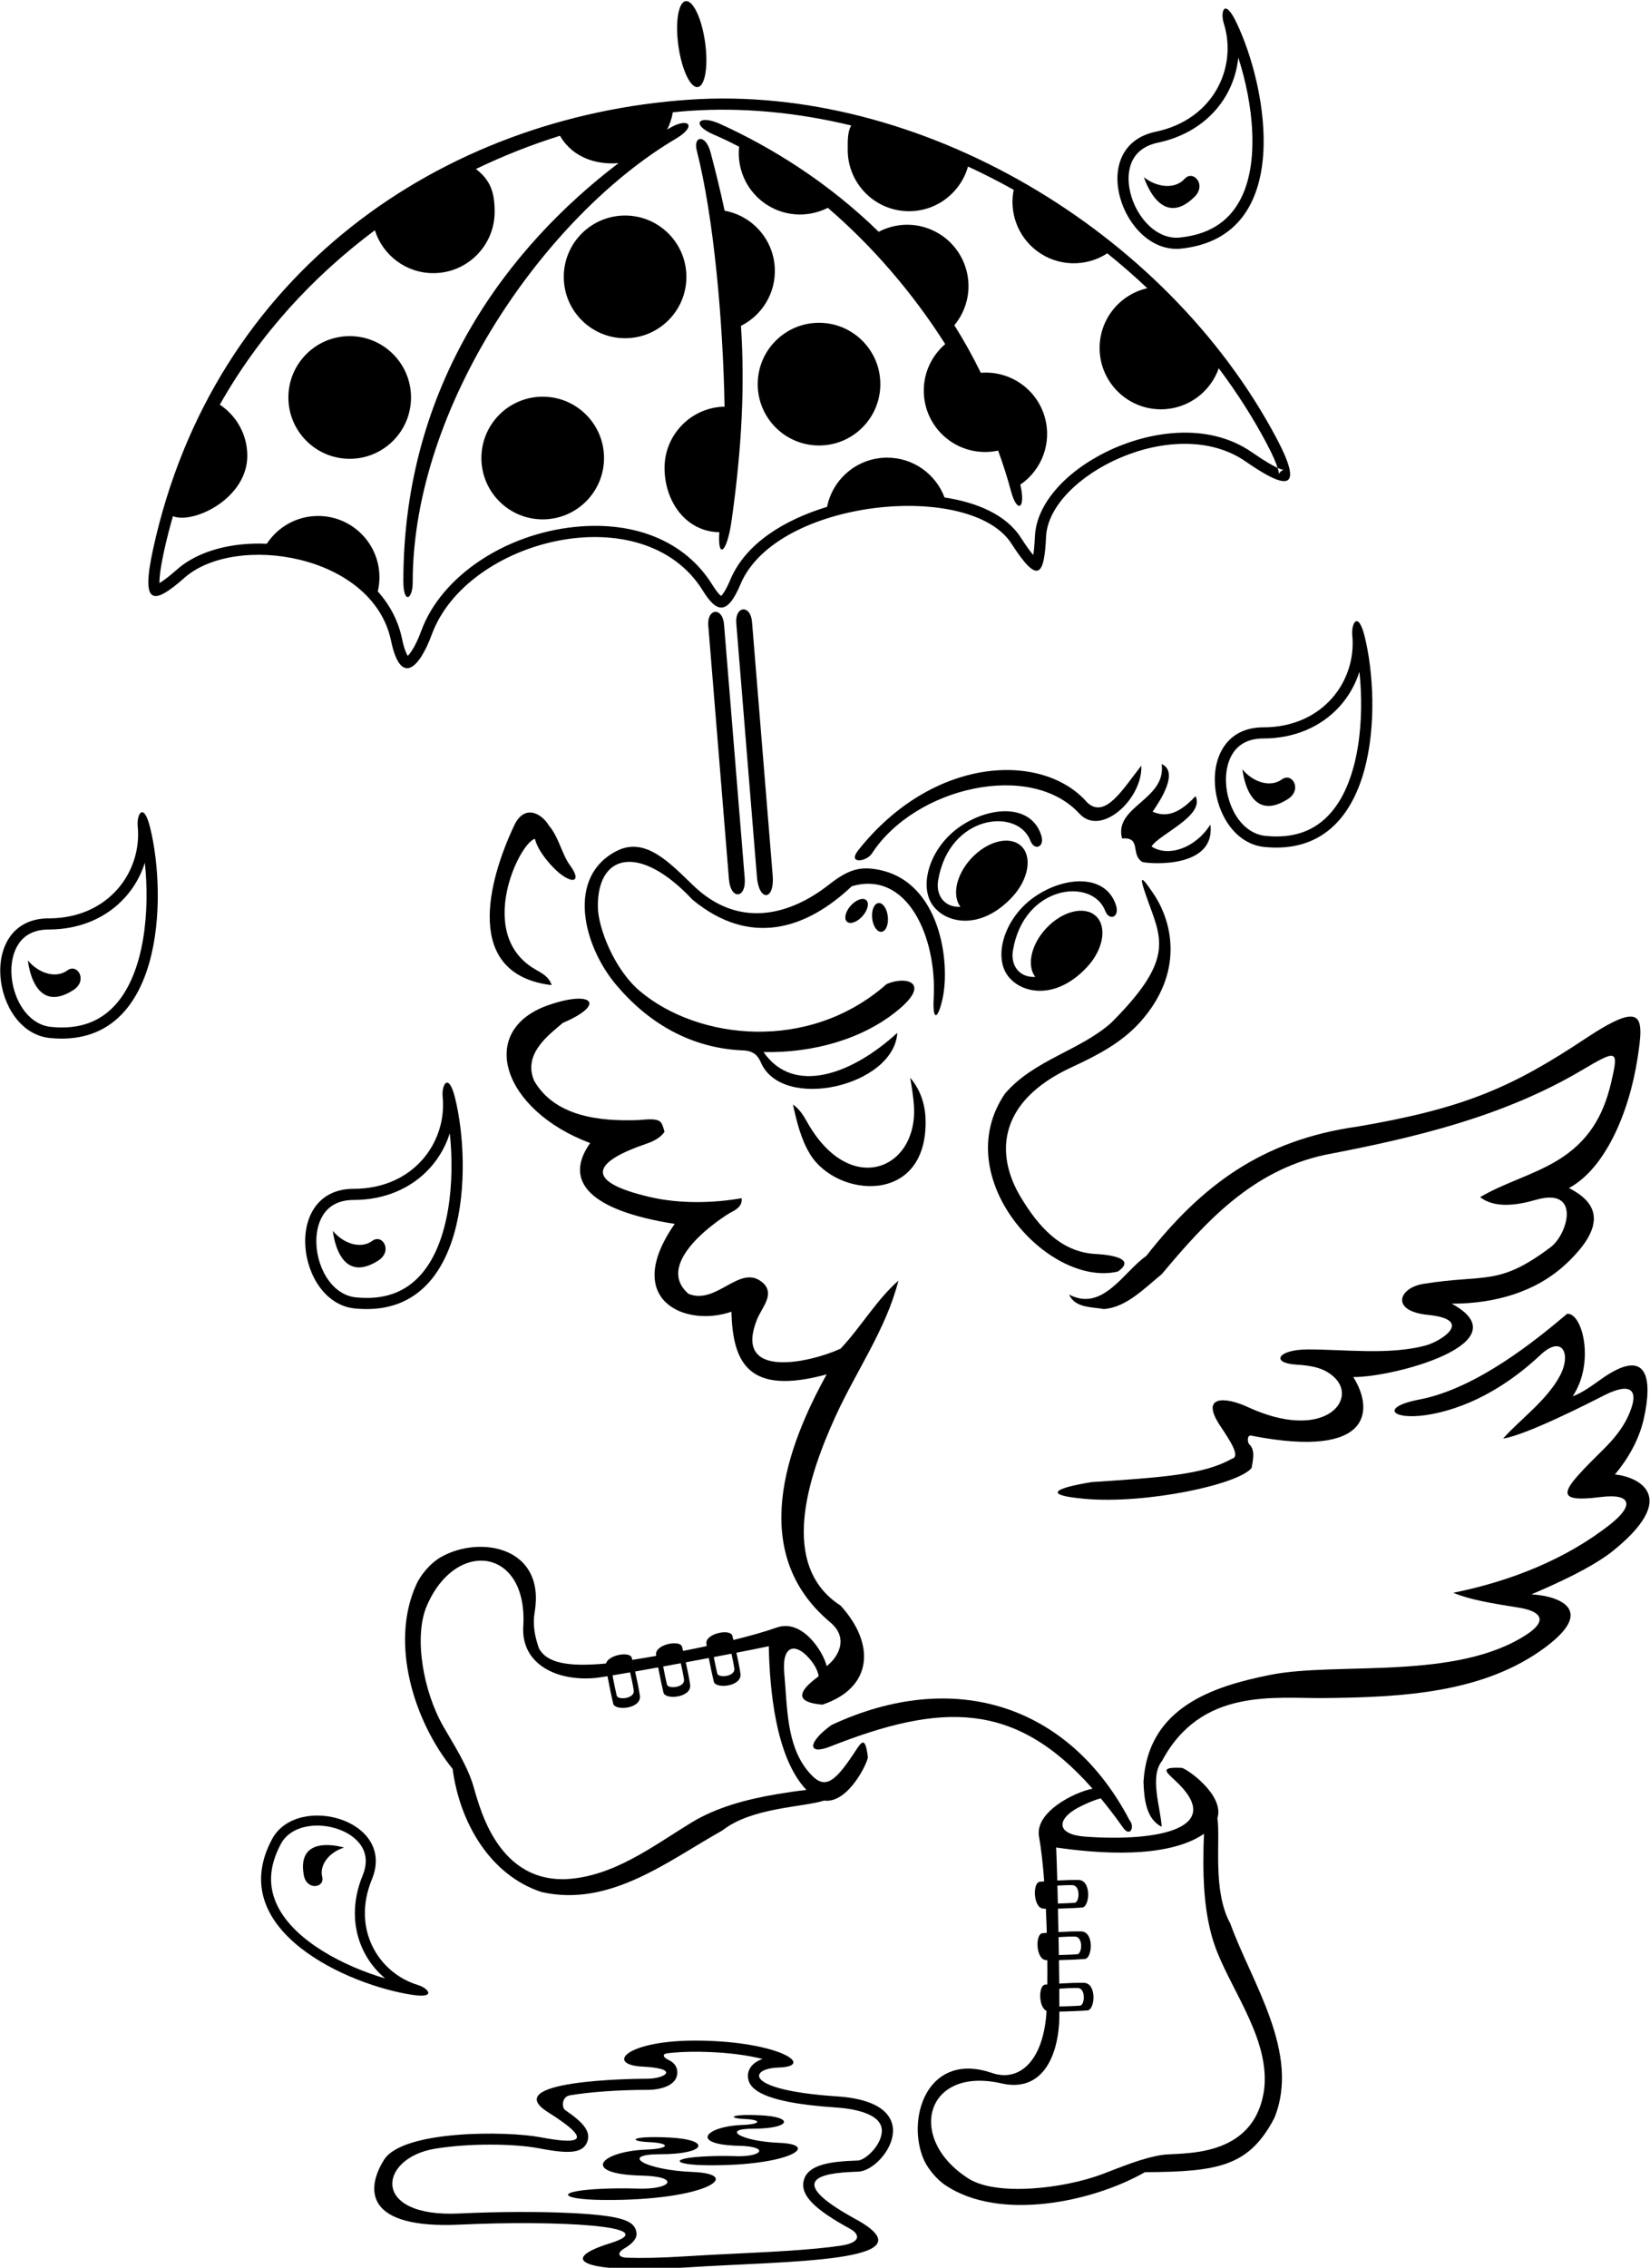 <?xml version="1.0" encoding="UTF-8"?>
<svg xmlns="http://www.w3.org/2000/svg" xmlns:xlink="http://www.w3.org/1999/xlink" width="444pt" height="610pt" viewBox="0 0 444 610" version="1.1">
<g id="surface1">
<path style=" stroke:none;fill-rule:nonzero;fill:rgb(0%,0%,0%);fill-opacity:1;" d="M 301.941 225.535 C 307.27 225.102 304.102 229.855 307.414 231.871 C 310.016 232.477 327.16 233.465 325.703 221.789 C 321.703 228.141 314.391 230.637 309.863 227.695 C 311.879 224.383 324.297 219.469 321.703 214.141 C 316.203 220.141 312.598 219.344 310.148 218.336 C 312.453 215.02 317.203 207.641 312.598 205.52 C 313.895 215.164 299.637 216.895 301.941 225.535 "/>
<path style=" stroke:none;fill-rule:nonzero;fill:rgb(0%,0%,0%);fill-opacity:1;" d="M 292.582 215.887 C 280.664 202.16 251.176 203.234 230.977 228.66 C 227.918 232.516 233.156 231.844 234.617 229.586 C 246.211 211.723 277.352 204.527 290.473 218.875 C 296.254 225.195 307.496 214.93 307.125 205.949 C 302.203 212.141 297.453 220.391 292.582 215.887 "/>
<path style=" stroke:none;fill-rule:nonzero;fill:rgb(0%,0%,0%);fill-opacity:1;" d="M 143.953 225.641 C 144.656 228.91 148.621 233.516 151.094 235.297 C 154.848 238.004 156.141 236.496 153.438 232.84 C 151.152 229.746 150.461 225.316 147.719 222.078 C 145.688 218.691 141.098 216.262 138.387 221.992 C 131.516 236.508 124.348 262.07 148.438 264.988 C 147.82 262.902 146.082 261.895 144.227 260.852 C 127.684 251.559 139.828 226.504 143.953 225.641 "/>
<path style=" stroke:none;fill-rule:nonzero;fill:rgb(0%,0%,0%);fill-opacity:1;" d="M 253.621 268.68 C 255.797 258.898 253.047 237.168 236.398 233.941 C 231.484 232.988 228.332 233.816 223.059 237.957 C 212.496 246.254 198.73 249.871 186.605 238.23 C 180.195 232.078 173.648 224.965 165.953 228.891 C 152.348 235.832 156.848 254.246 165.773 264.875 C 174.398 275.145 185.957 282.07 200.277 282.559 C 203.02 282.785 204.027 284.141 204.734 285.77 C 210.496 299.098 240.562 292.18 241.461 277.805 C 229.41 288.906 213.59 294.773 205.461 282.988 C 218.711 283.277 232.246 279.535 241.75 271.613 C 250.691 264.211 243.672 262.438 238.582 264.703 C 217.672 283.152 187.891 279.754 172.246 266.641 C 165.258 260.781 161.004 249.613 160.887 244.137 C 160.586 229.73 171.953 226.641 186.355 242.012 C 201.824 254.773 216.891 250.012 229.203 238.391 C 244.086 233.996 252.184 251.945 251.246 268.645 C 250.914 274.562 252.324 274.512 253.621 268.68 "/>
<path style=" stroke:none;fill-rule:nonzero;fill:rgb(0%,0%,0%);fill-opacity:1;" d="M 300.789 342.031 C 306.852 337.832 295.547 337.344 294.695 337.293 C 285.262 336.742 279.293 329.676 274.695 322.051 C 267.648 310.371 268.598 296.223 288.316 287.094 C 295.227 283.895 301.855 280.48 306.887 274.832 C 318.504 261.793 315.684 248.316 310.445 240.48 C 306.387 234.414 306.516 235.812 309.277 243.363 C 312.848 253.137 315.316 258.816 299.062 275.07 C 290.711 282.559 278.23 285.07 270.453 294.141 C 254.953 316.75 282.129 346.406 300.789 342.031 "/>
<path style=" stroke:none;fill-rule:nonzero;fill:rgb(0%,0%,0%);fill-opacity:1;" d="M 308.422 337.855 C 302.371 342.031 296.758 352.973 287.688 348.223 C 289.27 351.82 293.734 351.535 297.047 352.109 C 303.094 351.68 307.988 346.492 312.598 342.75 C 324.551 328.492 336.953 314.891 356.52 310.637 C 381.016 305.965 404.629 300.297 425.609 287.898 C 435.254 282.199 435.66 282.211 433.504 291.344 C 431.422 300.168 427.426 307.098 419.086 312.141 C 412.488 316.129 404.848 318.145 398.277 322.016 C 402.191 325.027 408 324.258 413.305 322.734 C 425.512 319.23 421.906 331.98 417.266 335.469 C 403.129 346.102 399.812 342.625 382.988 345.344 C 376.336 346.422 374.074 352.672 384.227 353.68 C 396.871 354.938 387.836 360.797 383.535 361.941 C 373.801 364.531 361.891 362.969 351.953 362.98 C 343.691 362.984 341.969 366.633 348.68 367.047 C 352.969 367.312 356.484 367.926 359.211 370.633 C 365.395 376.766 356.062 387.883 335.684 378.438 C 329.922 375.77 322.777 375.133 328.312 383.484 C 330.922 387.422 333.969 391.871 331.453 392.391 C 323.953 396.641 312.953 397.391 293.711 398.664 C 283.035 400.426 280.82 402.215 292.156 403.184 C 308.34 404.562 333.047 399.41 336.789 394.879 C 337.078 393.008 337.941 389.98 336.07 388.398 C 335.637 387.68 335.492 385.66 337.078 386.238 C 369.316 392.461 369.703 379.141 364.148 370.398 C 374.949 370.543 409.953 361.141 390.645 350.672 C 402.414 350.672 413.426 347.465 421.473 339.91 C 433.57 328.555 428.703 322.891 422.184 319.566 C 431.688 314.496 438.328 299.801 440.684 284.426 C 442.402 273.219 442.277 268.965 426.492 279.445 C 406.859 292.477 393.953 298.141 365.445 303.008 C 339.453 306.641 323.254 318.988 308.422 337.855 "/>
<path style=" stroke:none;fill-rule:nonzero;fill:rgb(0%,0%,0%);fill-opacity:1;" d="M 249.059 301.145 C 248.953 297.047 247.656 293.047 244.918 289.902 C 245.336 292.359 245.793 295.012 245.941 297.641 C 246.91 314.711 228.543 322.223 217.109 301.664 C 216.105 299.855 214.992 298.207 213.383 297.102 C 214.383 301.781 215.586 306.52 217.969 310.438 C 225.172 322.273 249.656 324.281 249.059 301.145 "/>
<path style=" stroke:none;fill-rule:nonzero;fill:rgb(0%,0%,0%);fill-opacity:1;" d="M 434.566 396.605 C 437.938 392.598 441.02 387.434 442.32 381.668 C 444.746 370.891 443.449 362.086 431.012 370.863 C 428.348 372.742 425.77 374.664 423.191 375.582 C 429.203 366.641 425.883 353.105 421.703 353.391 C 413.566 360.258 397.477 373.477 381.965 376.445 C 370.703 378.598 374.84 382.414 385.492 380.34 C 396.453 378.203 406.496 372.012 414.508 364.461 C 420.352 358.945 422.973 364.105 419.719 370.148 C 416.145 376.789 408.781 382.031 404.469 386.957 C 410.949 385.949 428.398 376.984 431.672 375.324 C 438.285 371.965 441.695 373.145 438.062 381.055 C 436.562 384.32 434.066 387.273 431.566 389.754 C 420.68 400.543 416.879 404.434 430.77 402.676 C 438.758 401.664 439.93 404.762 433.43 409.922 C 421.508 419.383 406.441 425.336 391.078 428.43 C 395.438 430.297 401.492 431.281 408.66 432.426 C 415.062 433.449 416.234 436.047 410.977 439.547 C 391.961 452.191 359.82 446.906 341.781 450.52 C 326.492 453.582 308.926 459.184 307.703 479.262 C 307.848 483.871 308.422 489.344 312.598 491.359 C 312.309 486.176 309.25 477.961 312.703 473.641 C 323.23 453.906 342.98 456.883 356.211 456.754 C 377.344 456.547 399.336 455.418 415.891 443.055 C 430.465 432.168 417.715 429.098 412.102 428.863 C 419.445 425.695 427.367 422.094 433.27 417.773 C 452.766 402.457 440.566 397.188 434.566 396.605 "/>
<path style=" stroke:none;fill-rule:nonzero;fill:rgb(0%,0%,0%);fill-opacity:1;" d="M 272.457 241.195 C 276.801 236.496 277.832 230.387 274.762 227.547 C 271.688 224.711 265.68 226.219 261.336 230.918 C 257.293 235.293 256.121 240.887 258.457 243.93 C 254.105 244.137 251.789 240.809 252.445 236.832 C 255.367 219.137 273.828 217.125 277.273 226.148 C 278.352 228.973 281.207 227.887 280.184 224.676 C 277.492 216.246 266.555 216.719 258.387 222.301 C 251.055 227.309 247.703 236.277 250.129 241.984 C 252.652 247.922 263.09 251.336 272.457 241.195 "/>
<path style=" stroke:none;fill-rule:nonzero;fill:rgb(0%,0%,0%);fill-opacity:1;" d="M 187.77 23.414 C 189.754 23.137 190.629 17.738 189.73 11.355 C 188.832 4.977 186.496 0.031 184.516 0.309 C 182.531 0.59 181.656 5.988 182.555 12.367 C 183.453 18.75 185.789 23.695 187.77 23.414 "/>
<path style=" stroke:none;fill-rule:nonzero;fill:rgb(0%,0%,0%);fill-opacity:1;" d="M 110.602 106.91 C 110.602 97.801 103.215 90.414 94.102 90.414 C 84.988 90.414 77.602 97.801 77.602 106.91 C 77.602 116.023 84.988 123.41 94.102 123.41 C 103.215 123.41 110.602 116.023 110.602 106.91 "/>
<path style=" stroke:none;fill-rule:nonzero;fill:rgb(0%,0%,0%);fill-opacity:1;" d="M 146.039 139.703 C 155.148 139.703 162.539 132.316 162.539 123.203 C 162.539 114.094 155.148 106.703 146.039 106.703 C 136.926 106.703 129.539 114.094 129.539 123.203 C 129.539 132.316 136.926 139.703 146.039 139.703 "/>
<path style=" stroke:none;fill-rule:nonzero;fill:rgb(0%,0%,0%);fill-opacity:1;" d="M 168.203 90.977 C 177.316 90.977 184.703 83.59 184.703 74.477 C 184.703 65.363 177.316 57.977 168.203 57.977 C 159.094 57.977 151.707 65.363 151.707 74.477 C 151.707 83.59 159.094 90.977 168.203 90.977 "/>
<path style=" stroke:none;fill-rule:nonzero;fill:rgb(0%,0%,0%);fill-opacity:1;" d="M 220.395 86.828 C 211.281 86.828 203.895 94.215 203.895 103.328 C 203.895 112.441 211.281 119.828 220.395 119.828 C 229.504 119.828 236.891 112.441 236.891 103.328 C 236.891 94.215 229.504 86.828 220.395 86.828 "/>
<path style=" stroke:none;fill-rule:nonzero;fill:rgb(0%,0%,0%);fill-opacity:1;" d="M 178.824 125.859 C 178.824 134.898 184.578 143.031 193.566 143.16 C 193.043 150.422 195.586 149.051 196.871 139.977 C 199.707 119.969 200.422 103.277 199.387 87.648 C 205.078 84.801 208.848 78.773 208.484 72.012 C 208.07 64.234 202.328 58.02 194.988 56.676 C 193.895 51.523 192.629 46.32 191.203 40.977 C 189.871 35.977 186.539 36.562 187.461 40.348 C 192.047 58.254 194.551 86.18 194.977 109.379 C 186.023 109.562 178.824 116.863 178.824 125.859 "/>
<path style=" stroke:none;fill-rule:nonzero;fill:rgb(0%,0%,0%);fill-opacity:1;" d="M 105.238 172.398 C 107.738 184.398 112.703 180.141 116.203 170.641 C 125.723 144.809 173.203 133.141 189.141 158.895 C 192.789 164.789 195.703 165.641 199.27 157.133 C 208.875 134.207 261.203 129.141 272.18 146.242 C 279.387 157.469 280.992 154.816 281.492 144.316 C 282.27 128 316.066 110.828 335.203 124.141 C 344.465 130.582 351.941 133.773 343.441 117.773 C 313.746 61.879 247.352 22.574 185.445 26.812 C 118.883 31.367 57.449 73.34 41.207 147.641 C 37.859 162.945 41.152 162.906 49.652 155.406 C 63.363 143.309 100.363 148.992 105.238 172.398 Z M 85.602 138.789 C 79.82 138.789 74.742 141.766 71.793 146.266 C 62.23 145.824 53.258 148.227 47.668 153.156 C 45.258 155.285 43.781 156.328 42.91 156.84 C 42.883 155.578 43.086 153.086 44.137 148.281 C 44.84 145.062 45.652 141.902 46.551 138.805 C 46.652 138.871 46.75 138.938 46.871 138.977 C 52.77 140.754 66.547 133.781 66.547 122.602 C 66.547 116.855 63.605 111.805 59.152 108.852 C 69.789 89.977 84.324 74.273 100.871 61.938 C 102.98 68.621 109.219 73.473 116.602 73.473 C 125.715 73.473 133.102 66.086 133.102 56.977 C 133.102 51.648 131.934 48.426 128.062 45.457 C 135.469 41.887 143.051 38.906 150.68 36.52 C 153.5 41.398 158.652 43.953 164.789 43.953 C 165.352 43.953 165.906 43.922 166.457 43.867 C 137.363 65.98 108.539 102.793 108.539 156.309 C 108.539 162.641 111.055 161.293 111.055 156.625 C 111.055 109.145 146.871 57.977 181.871 37.309 C 187.789 33.812 185.25 31.316 179.871 34.641 C 179.758 34.715 179.641 34.789 179.523 34.863 C 180.254 33.418 180.773 31.855 181.055 30.207 C 182.59 30.051 184.125 29.91 185.648 29.805 C 199.742 28.844 214.434 30.219 229.066 33.758 C 228.016 35.496 228.113 38.078 228.113 40.312 C 228.113 49.426 235.5 56.812 244.613 56.812 C 252.168 56.812 258.531 51.727 260.484 44.797 C 264.633 46.719 268.734 48.797 272.773 51.062 C 271.574 57.031 273.738 63.438 278.891 67.402 C 284.598 71.789 292.258 71.863 297.965 68.145 C 301.684 71.145 305.281 74.273 308.719 77.527 C 301.379 79.199 295.895 85.754 295.895 93.602 C 295.895 102.711 303.281 110.098 312.395 110.098 C 319.59 110.098 325.695 105.488 327.953 99.062 C 332.797 105.52 337.105 112.246 340.789 119.184 C 342.559 122.512 343.402 124.59 343.805 125.859 C 344.902 126.355 345.379 126.414 345.52 126.414 C 344.969 126.41 344.219 127.078 344.16 127.625 C 344.172 127.535 344.188 127.07 343.805 125.859 C 342.523 125.277 340.395 124.098 336.918 121.68 C 324.848 113.281 308.754 116.102 297.715 121.539 C 286.258 127.184 278.895 135.855 278.496 144.176 C 278.379 146.645 278.211 148.246 278.043 149.293 C 277.301 148.422 276.227 146.992 274.703 144.621 C 270.715 138.402 262.812 135.133 254.168 133.809 C 251.82 127.559 245.801 123.102 238.727 123.102 C 230.73 123.102 224.07 128.789 222.555 136.336 C 211.34 139.746 200.668 146.031 196.504 155.973 C 195.277 158.898 194.414 159.949 194.035 160.301 C 193.684 160.035 192.918 159.297 191.691 157.316 C 184.543 145.762 171.086 140.082 154.77 141.727 C 135.746 143.648 118.73 155.109 113.391 169.605 C 111.863 173.75 110.461 175.703 109.719 176.434 C 109.355 175.844 108.746 174.531 108.176 171.785 C 107.188 167.055 104.945 162.758 101.656 159.082 C 101.941 157.863 102.102 156.594 102.102 155.285 C 102.102 146.176 94.715 138.789 85.602 138.789 "/>
<path style=" stroke:none;fill-rule:nonzero;fill:rgb(0%,0%,0%);fill-opacity:1;" d="M 192.078 36.215 C 194.348 37.191 196.617 38.277 198.887 39.469 C 198.309 44.98 200.512 50.656 205.23 54.285 C 210.438 58.289 217.27 58.691 222.762 55.902 C 234.574 66.047 245.512 78.613 254.348 92.555 C 250.82 95.582 248.582 100.066 248.582 105.078 C 248.582 114.191 255.969 121.578 265.078 121.578 C 266.281 121.578 267.453 121.449 268.586 121.203 C 269.895 124.785 271.055 128.402 272.031 132.047 C 273.695 138.27 276.066 136.895 274.582 130.492 C 274.57 130.449 274.559 130.406 274.551 130.363 C 280.273 126.469 283.141 119.215 281.133 112.191 C 278.934 104.492 271.613 99.645 263.926 100.281 C 261.738 95.789 259.352 91.531 256.805 87.484 C 257.625 86.496 258.348 85.402 258.934 84.199 C 262.934 76.012 259.539 66.133 251.352 62.133 C 246.449 59.734 240.945 60 236.453 62.348 C 223.055 49.285 208.012 39.805 193.727 33.316 C 187.969 30.699 185.77 33.5 192.078 36.215 "/>
<path style=" stroke:none;fill-rule:nonzero;fill:rgb(0%,0%,0%);fill-opacity:1;" d="M 190.594 168.289 L 196.156 236.562 C 196.609 242.117 200.848 241.773 200.395 236.219 L 194.832 167.945 C 194.445 163.227 190.211 163.574 190.594 168.289 "/>
<path style=" stroke:none;fill-rule:nonzero;fill:rgb(0%,0%,0%);fill-opacity:1;" d="M 207.926 235.562 L 202.363 167.289 C 201.977 162.57 197.742 162.918 198.125 167.633 L 203.688 235.906 C 204.234 242.613 208.473 242.27 207.926 235.562 "/>
<path style=" stroke:none;fill-rule:nonzero;fill:rgb(0%,0%,0%);fill-opacity:1;" d="M 297.395 245 C 298.473 247.824 301.332 246.738 300.309 243.527 C 297.617 235.098 286.68 235.57 278.512 241.152 C 271.18 246.16 267.828 255.133 270.254 260.836 C 272.777 266.773 283.215 270.188 292.582 260.051 C 296.926 255.348 297.957 249.238 294.887 246.398 C 291.812 243.562 285.805 245.07 281.461 249.77 C 277.418 254.145 276.246 259.738 278.582 262.781 C 274.23 262.988 271.914 259.66 272.57 255.684 C 275.492 237.988 293.953 235.977 297.395 245 "/>
<path style=" stroke:none;fill-rule:nonzero;fill:rgb(0%,0%,0%);fill-opacity:1;" d="M 236.395 242.906 C 235.23 243.027 234.465 244.859 234.691 246.996 C 234.914 249.133 236.039 250.766 237.203 250.641 C 238.371 250.52 239.133 248.688 238.91 246.555 C 238.684 244.414 237.559 242.785 236.395 242.906 "/>
<path style=" stroke:none;fill-rule:nonzero;fill:rgb(0%,0%,0%);fill-opacity:1;" d="M 228.918 243.613 C 227.484 245.215 227.035 247.148 227.91 247.926 C 228.781 248.707 230.652 248.039 232.082 246.438 C 233.512 244.836 233.965 242.906 233.09 242.125 C 232.215 241.344 230.348 242.012 228.918 243.613 "/>
<path style=" stroke:none;fill-rule:nonzero;fill:rgb(0%,0%,0%);fill-opacity:1;" d="M 241.75 344.477 C 235.844 349.66 231.523 357.148 226.199 362.766 C 217.934 366.566 197.02 371.273 203.77 354.773 C 205.031 351.684 208.426 348.277 205.52 345.273 C 199.328 339.371 193.047 351.191 185.27 348.023 C 175.398 339.469 194.953 326.98 196.875 326.012 C 198.516 325.184 199.773 324.176 199.559 322.301 C 191.742 323.664 182.777 323.824 174.875 321.98 C 155.938 317.566 160.523 312.211 173.879 307.668 C 175.871 306.988 177.672 306.086 178.82 304.445 C 177.957 301.566 178.203 300.641 171.91 301.277 C 160.82 301.711 149.242 300.133 143.77 290.773 C 140.52 283.402 147.938 278.184 151.453 275.141 C 163.199 270.137 159.441 266.242 147.605 270.352 C 128.102 277.121 135.203 298.641 158.805 307.469 C 151.617 317.617 158.422 325.562 181.559 329.215 C 167.227 349.746 184.453 357.141 196.82 352.828 C 197.184 367.023 201.73 375.328 222.453 369.68 C 211.895 388.734 200.891 417.562 223.422 436.383 C 228.414 440.551 225.723 445.617 222.453 448.156 C 221.473 444.113 215.809 435.387 209.039 437.773 C 205.77 438.926 201.715 440.062 197.355 441.129 C 197.234 440.633 197.137 440.25 197.078 440.016 C 196.578 438.016 189.914 439.352 190.078 442.016 C 190.09 442.195 190.121 442.457 190.168 442.77 C 188.039 443.227 185.906 443.66 183.809 444.07 C 183.691 443.586 183.598 443.207 183.539 442.977 C 183.039 440.977 176.371 442.309 176.539 444.977 C 176.547 445.09 176.562 445.238 176.582 445.41 C 174.277 445.812 172.102 446.172 170.148 446.477 C 170.094 446.266 170.051 446.082 170.02 445.953 C 169.551 444.086 163.707 445.129 163.074 447.445 C 162.688 447.488 162.328 447.523 162.031 447.547 C 153.199 448.262 147.086 447.473 144.98 443.262 C 143.859 439.973 143.309 436.984 143.871 433.641 C 146.828 416.09 129.258 412.902 118.789 418.758 C 115.605 420.539 113.121 423.844 112.117 426.012 C 104.676 442.074 111.582 463.242 121.797 475.805 C 123.668 490.062 131.734 504.316 145.703 508.926 C 164.133 513.102 179.688 500.574 194.371 492.367 C 202.328 486.133 215.906 486.176 221.738 484.332 C 228.328 485.234 233.664 473.75 233.527 472.605 C 232.816 466.754 231.844 468.477 229.867 471.48 C 224.004 480.391 221.461 481.473 217.203 476.145 C 211.582 469.105 211.875 459.098 211.043 450.156 C 210.312 442.289 214.156 441.918 217.766 446.09 C 219.043 447.562 220.039 449.203 220.293 450.895 C 212.766 456.371 216.016 458.066 221.301 458.527 C 234.863 454.004 235.637 442.227 226.199 431.887 C 209.453 421.09 217.426 397.273 224.746 381.16 C 230.387 368.746 238.473 357.484 241.75 344.477 Z M 196.824 444.816 C 197.113 446.102 197.43 447.598 197.598 448.766 C 197.918 451.004 193.328 451.43 193.012 450.152 C 192.809 449.352 192.387 447.352 192.078 445.727 C 193.711 445.414 195.301 445.109 196.824 444.816 Z M 183.191 447.387 C 183.508 448.746 183.871 450.438 184.055 451.723 C 184.375 453.965 179.789 454.391 179.469 453.109 C 179.25 452.238 178.766 449.938 178.457 448.254 C 180.008 447.973 181.594 447.68 183.191 447.387 Z M 169.551 449.844 C 169.887 451.27 170.324 453.246 170.535 454.703 C 170.855 456.941 166.27 457.367 165.949 456.09 C 165.703 455.113 165.121 452.34 164.836 450.648 C 166.195 450.426 167.789 450.152 169.551 449.844 Z M 217.004 481.465 C 214.34 481.754 211.551 482.18 208.871 482.633 C 200.98 483.969 192.836 486.129 186.203 490.16 C 175.672 496.559 165.141 504.82 152.18 505.469 C 132.828 506.031 128.656 484.152 127.113 479.559 C 125.312 474.199 122.148 469.352 119.312 464.414 C 113.871 454.945 111.312 440.281 114.82 432.023 C 122.621 413.672 142.133 416.352 140.805 437.504 C 140.203 447.641 149.84 452.324 160.223 451.344 C 160.773 451.289 161.914 451.125 163.469 450.871 C 163.953 453.488 164.684 456.957 165.02 458.285 C 165.52 460.285 172.684 459.621 172.184 456.121 C 171.91 454.195 171.375 451.684 170.898 449.609 C 172.828 449.27 174.918 448.895 177.105 448.5 C 177.578 451.02 178.23 454.078 178.539 455.309 C 179.039 457.309 186.203 456.641 185.703 453.141 C 185.453 451.371 184.98 449.105 184.535 447.141 C 186.613 446.754 188.695 446.363 190.73 445.98 C 191.195 448.406 191.789 451.191 192.078 452.352 C 192.578 454.352 199.746 453.684 199.246 450.184 C 199.012 448.523 198.578 446.434 198.16 444.559 C 201.633 443.883 204.672 443.273 206.871 442.809 C 207.098 454.035 208.629 472.684 217.004 481.465 "/>
<path style=" stroke:none;fill-rule:nonzero;fill:rgb(0%,0%,0%);fill-opacity:1;" d="M 327.598 489.07 C 329.562 482.715 319.109 475.574 317.953 475.523 C 312.066 475.266 313.605 476.508 316.246 478.949 C 330.102 491.762 311.734 495.438 292.133 494.035 C 284.254 493.469 284.516 489.617 289.219 486.738 C 290.613 485.883 294.105 484.227 296.203 483.727 C 298.195 486.145 300.203 488.77 302.23 491.645 C 304.199 494.332 305.398 491.277 303.957 489.629 C 287.711 458.57 256.758 448.613 223.75 463.996 C 217.109 468.793 217.387 472.172 223.348 469.812 C 253.195 458.02 273.082 457.398 293.988 481.129 C 289.195 482.039 278.422 487.375 279.59 493.988 C 280.191 497.402 280.648 501.59 280.988 506.062 C 280.48 506.102 280.09 506.133 279.848 506.152 C 277.793 506.32 278.02 513.113 280.676 513.387 C 280.855 513.406 281.117 513.414 281.434 513.422 C 281.539 515.594 281.617 517.77 281.68 519.906 C 281.18 519.945 280.789 519.977 280.555 519.996 C 278.496 520.164 278.723 526.957 281.383 527.23 C 281.496 527.242 281.648 527.25 281.816 527.258 C 281.84 529.598 281.84 531.805 281.816 533.781 C 281.602 533.797 281.414 533.812 281.281 533.824 C 279.363 533.977 279.434 539.914 281.617 540.918 C 281.598 541.305 281.574 541.664 281.547 541.961 C 280.477 554.805 274.004 560.023 266.961 557.605 C 250.133 551.816 244.109 568.633 248.18 579.914 C 249.418 583.348 252.27 586.34 254.242 587.688 C 268.875 597.652 294.023 592.305 308.09 584.281 C 327.84 584.176 336.086 582.742 342.914 569.719 C 350.047 552.215 336.746 533.211 331.051 517.379 C 326.199 508.512 328.461 495.125 327.598 489.07 Z M 340.184 561.938 C 337.574 581.121 317.445 578.879 312.66 579.648 C 307.078 580.547 301.777 582.879 296.445 584.871 C 286.215 588.688 268.188 590.812 260.617 586 C 243.789 575.305 248.93 555.648 269.578 560.418 C 279.484 562.668 284.27 554.77 284.996 544.363 C 285.035 543.812 285.059 542.66 285.066 541.086 C 287.727 541.039 291.266 540.883 292.633 540.77 C 294.688 540.605 295.199 533.426 291.664 533.348 C 289.723 533.305 287.156 533.422 285.031 533.551 C 285.012 531.594 284.984 529.469 284.953 527.246 C 287.516 527.188 290.641 527.047 291.902 526.945 C 293.957 526.777 294.473 519.598 290.938 519.52 C 289.148 519.48 286.836 519.578 284.824 519.695 C 284.781 517.582 284.738 515.465 284.691 513.395 C 287.164 513.328 290.008 513.199 291.199 513.102 C 293.254 512.934 293.766 505.758 290.23 505.676 C 288.559 505.641 286.422 505.723 284.504 505.828 C 284.406 502.293 284.305 499.195 284.203 496.949 C 295.312 498.562 313.965 500.098 323.996 493.27 C 323.848 495.945 323.809 498.77 323.82 501.488 C 323.848 509.488 324.645 517.875 327.539 525.082 C 332.133 536.516 341.66 549.047 340.184 561.938 Z M 284.543 507.191 C 285.855 507.113 287.387 507.047 288.562 507.074 C 290.824 507.125 290.496 511.719 289.18 511.824 C 288.359 511.891 286.316 511.984 284.66 512.02 C 284.621 510.359 284.582 508.742 284.543 507.191 Z M 284.848 521.059 C 286.242 520.969 287.969 520.887 289.27 520.918 C 291.531 520.969 291.203 525.562 289.887 525.668 C 288.992 525.742 286.645 525.844 284.93 525.871 C 284.906 524.293 284.879 522.684 284.848 521.059 Z M 285.043 534.918 C 286.504 534.82 288.527 534.711 289.996 534.742 C 292.258 534.793 291.93 539.387 290.617 539.492 C 289.613 539.574 286.781 539.695 285.066 539.703 C 285.066 538.324 285.059 536.703 285.043 534.918 "/>
<path style=" stroke:none;fill-rule:nonzero;fill:rgb(0%,0%,0%);fill-opacity:1;" d="M 339.953 195.641 C 320.566 195.641 324.547 226.234 340.211 227.82 C 370.895 230.934 371.898 189.914 367.203 171.141 C 365.453 164.141 363.57 167.66 363.887 170.902 C 365.082 183.094 356.039 195.641 339.953 195.641 Z M 360.441 190.062 C 362.906 187.34 364.723 184.133 365.809 180.695 C 367.172 193.434 365.77 209.777 358.184 218.547 C 353.855 223.547 348.078 225.605 340.516 224.84 C 333.723 224.148 329.551 216.027 329.91 208.871 C 330.066 205.797 331.355 198.641 339.953 198.641 C 348.148 198.641 355.426 195.594 360.441 190.062 "/>
<path style=" stroke:none;fill-rule:nonzero;fill:rgb(0%,0%,0%);fill-opacity:1;" d="M 334.344 206.957 C 334.344 206.957 335.676 221.879 346.535 214.953 C 350.539 212.402 347.703 207.641 344.953 209.641 C 341.703 212.008 337 210.23 334.344 206.957 "/>
<path style=" stroke:none;fill-rule:nonzero;fill:rgb(0%,0%,0%);fill-opacity:1;" d="M 317.867 66.871 C 348.535 63.598 341.066 23.25 332.609 5.848 C 329.457 -0.641 328.336 3.191 329.312 6.297 C 332.992 17.98 326.727 32.121 310.988 35.434 C 292.016 39.426 302.211 68.543 317.867 66.871 Z M 311.605 38.371 C 319.625 36.684 326.117 32.203 329.887 25.758 C 331.742 22.586 332.855 19.074 333.211 15.484 C 337.164 27.668 339.164 43.953 333.543 54.094 C 330.34 59.879 325.105 63.082 317.547 63.891 C 310.762 64.613 305.004 57.523 303.887 50.449 C 303.402 47.406 303.191 40.141 311.605 38.371 "/>
<path style=" stroke:none;fill-rule:nonzero;fill:rgb(0%,0%,0%);fill-opacity:1;" d="M 321.406 52.98 C 324.797 49.656 321.043 45.582 318.766 48.105 C 316.07 51.09 311.102 50.32 307.824 47.664 C 307.824 47.664 312.207 61.988 321.406 52.98 "/>
<path style=" stroke:none;fill-rule:nonzero;fill:rgb(0%,0%,0%);fill-opacity:1;" d="M 95.188 319.77 C 75.797 319.77 79.777 350.363 95.445 351.953 C 126.129 355.062 127.129 314.043 122.438 295.27 C 120.688 288.27 118.801 291.789 119.117 295.031 C 120.316 307.223 111.27 319.77 95.188 319.77 Z M 115.672 314.191 C 118.141 311.473 119.953 308.266 121.039 304.824 C 122.402 317.562 121.004 333.91 113.414 342.676 C 109.09 347.676 103.309 349.734 95.746 348.969 C 88.957 348.277 84.781 340.156 85.145 333.004 C 85.297 329.926 86.59 322.77 95.188 322.77 C 103.383 322.77 110.656 319.727 115.672 314.191 "/>
<path style=" stroke:none;fill-rule:nonzero;fill:rgb(0%,0%,0%);fill-opacity:1;" d="M 89.574 331.086 C 89.574 331.086 90.91 346.008 101.77 339.086 C 105.77 336.535 102.938 331.77 100.188 333.77 C 96.934 336.137 92.23 334.363 89.574 331.086 "/>
<path style=" stroke:none;fill-rule:nonzero;fill:rgb(0%,0%,0%);fill-opacity:1;" d="M 112.441 533.93 C 101.891 530.738 94.551 518.906 100.07 505.527 C 106.727 489.395 79.906 482.207 73.211 494.695 C 60.09 519.16 93.875 534.07 111.105 536.605 C 117.527 537.551 115.246 534.777 112.441 533.93 Z M 74.758 512.832 C 72.086 507.516 72.355 502.004 75.59 495.973 C 78.492 490.559 86.68 489.871 92.512 492.629 C 95.016 493.812 100.527 497.344 97.574 504.496 C 94.762 511.316 94.801 518.414 97.684 524.484 C 99.102 527.473 101.148 530.082 103.637 532.164 C 92.57 528.926 79.449 522.152 74.758 512.832 "/>
<path style=" stroke:none;fill-rule:nonzero;fill:rgb(0%,0%,0%);fill-opacity:1;" d="M 81.742 504.375 C 82.492 508.578 87.426 507.855 86.707 504.883 C 85.855 501.363 88.945 498.059 92.582 496.973 C 92.582 496.973 79.711 492.965 81.742 504.375 "/>
<path style=" stroke:none;fill-rule:nonzero;fill:rgb(0%,0%,0%);fill-opacity:1;" d="M 225.203 563.891 C 199.953 562.234 201.453 556.391 209.453 556.141 C 219.652 555.824 209.848 549.164 188.203 548.891 C 168.453 548.641 162.703 555.391 172.953 555.891 C 183.203 556.391 178.953 559.141 174.203 559.141 C 169.891 559.141 133.953 559.641 147.453 568.141 C 160.953 576.641 154.703 576.641 145.453 574.891 C 136.203 573.141 108.336 572.957 103.336 580.957 C 98.332 588.957 98.203 599.598 123.703 598.391 C 149.211 597.184 179.453 598.641 164.203 603.391 C 148.953 608.141 158.203 611.641 184.953 609.891 C 211.703 608.141 251.703 608.641 230.203 596.891 C 208.703 585.141 223.953 584.391 230.953 584.141 C 237.953 583.891 250.453 565.547 225.203 563.891 Z M 230.848 581.145 C 224.066 581.387 217.352 582.004 216.27 586.574 C 215.359 590.426 218.98 594.176 228.766 599.523 C 231.316 600.918 231.902 603.195 226.266 604.047 C 218.73 605.188 207.039 605.75 198.324 606.172 C 193.766 606.391 189.055 606.617 184.758 606.898 C 177.812 607.352 172.574 607.418 168.699 607.293 C 166.398 607.215 165.879 606.031 168.004 604.793 C 169.902 603.684 171.57 602.195 171.262 600.457 C 170.742 597.504 167.977 595.973 153.66 595.273 C 145.07 594.852 134.098 594.895 123.562 595.395 C 99.555 596.531 101.879 580.488 117.016 577.977 C 126.094 576.469 138.258 576.582 144.898 577.84 C 152.578 579.293 156.715 579.434 158.004 576.164 C 159.105 573.352 156.945 570.898 152.078 567.574 C 151.164 566.953 151.047 563.996 153.406 563.598 C 158.598 562.727 166.309 562.141 174.203 562.141 C 177.867 562.141 182.176 560.945 182.258 557.57 C 182.301 555.816 181.289 554.742 179.855 554.07 C 178.535 553.453 177.969 552.492 179.691 552.285 C 182 552.016 184.805 551.848 188.168 551.891 C 195.73 551.988 201.395 552.871 205.203 553.828 C 202.41 554.789 201.289 556.594 201.262 558.289 C 201.211 561.309 203.613 565.48 225.008 566.887 C 228.73 567.129 237.375 568.23 237.301 573.191 C 237.242 577.039 232.84 581.074 230.848 581.145 "/>
<path style=" stroke:none;fill-rule:nonzero;fill:rgb(0%,0%,0%);fill-opacity:1;" d="M 186.359 584.223 C 173.609 583.723 166.453 579.453 177.703 579.453 C 190.145 579.453 191.637 575.512 179.953 574.953 C 169.453 574.453 168.953 575.953 174.703 576.203 C 180.453 576.453 180.453 577.953 173.953 578.203 C 161.363 578.688 156.078 584.809 172.703 585.203 C 183.203 585.453 180.703 588.953 171.953 588.703 C 167.578 588.578 164.77 588.641 162.426 588.734 C 149.109 589.27 150.309 591.637 162.203 591.754 C 189.973 592.027 200.465 584.773 186.359 584.223 "/>
<path style=" stroke:none;fill-rule:nonzero;fill:rgb(0%,0%,0%);fill-opacity:1;" d="M 209.703 576.391 C 199.504 575.992 193.781 572.578 202.781 572.578 C 212.73 572.578 213.926 569.422 204.582 568.977 C 196.18 568.578 195.781 569.777 200.383 569.977 C 204.98 570.18 204.98 571.379 199.781 571.578 C 189.707 571.965 185.48 576.859 198.781 577.18 C 207.18 577.379 205.18 580.18 198.18 579.977 C 194.68 579.879 192.43 579.93 190.555 580.004 C 179.902 580.43 180.863 582.324 190.383 582.418 C 212.594 582.637 220.988 576.836 209.703 576.391 "/>
<path style=" stroke:none;fill-rule:nonzero;fill:rgb(0%,0%,0%);fill-opacity:1;" d="M 37.059 222.281 C 38.254 234.473 29.211 247.023 13.125 247.023 C -6.262 247.023 -2.285 277.613 13.383 279.203 C 44.066 282.312 45.07 241.293 40.375 222.523 C 38.625 215.523 36.738 219.039 37.059 222.281 Z M 31.352 269.93 C 27.027 274.926 21.246 276.984 13.684 276.219 C 6.895 275.531 2.719 267.406 3.082 260.254 C 3.238 257.18 4.527 250.023 13.125 250.023 C 21.32 250.023 28.594 246.977 33.609 241.441 C 36.078 238.723 37.891 235.516 38.977 232.074 C 40.34 244.812 38.941 261.16 31.352 269.93 "/>
<path style=" stroke:none;fill-rule:nonzero;fill:rgb(0%,0%,0%);fill-opacity:1;" d="M 18.125 261.023 C 14.875 263.387 10.168 261.613 7.512 258.34 C 7.512 258.34 8.848 273.262 19.707 266.336 C 23.711 263.785 20.875 259.023 18.125 261.023 "/>
</g>
</svg>
